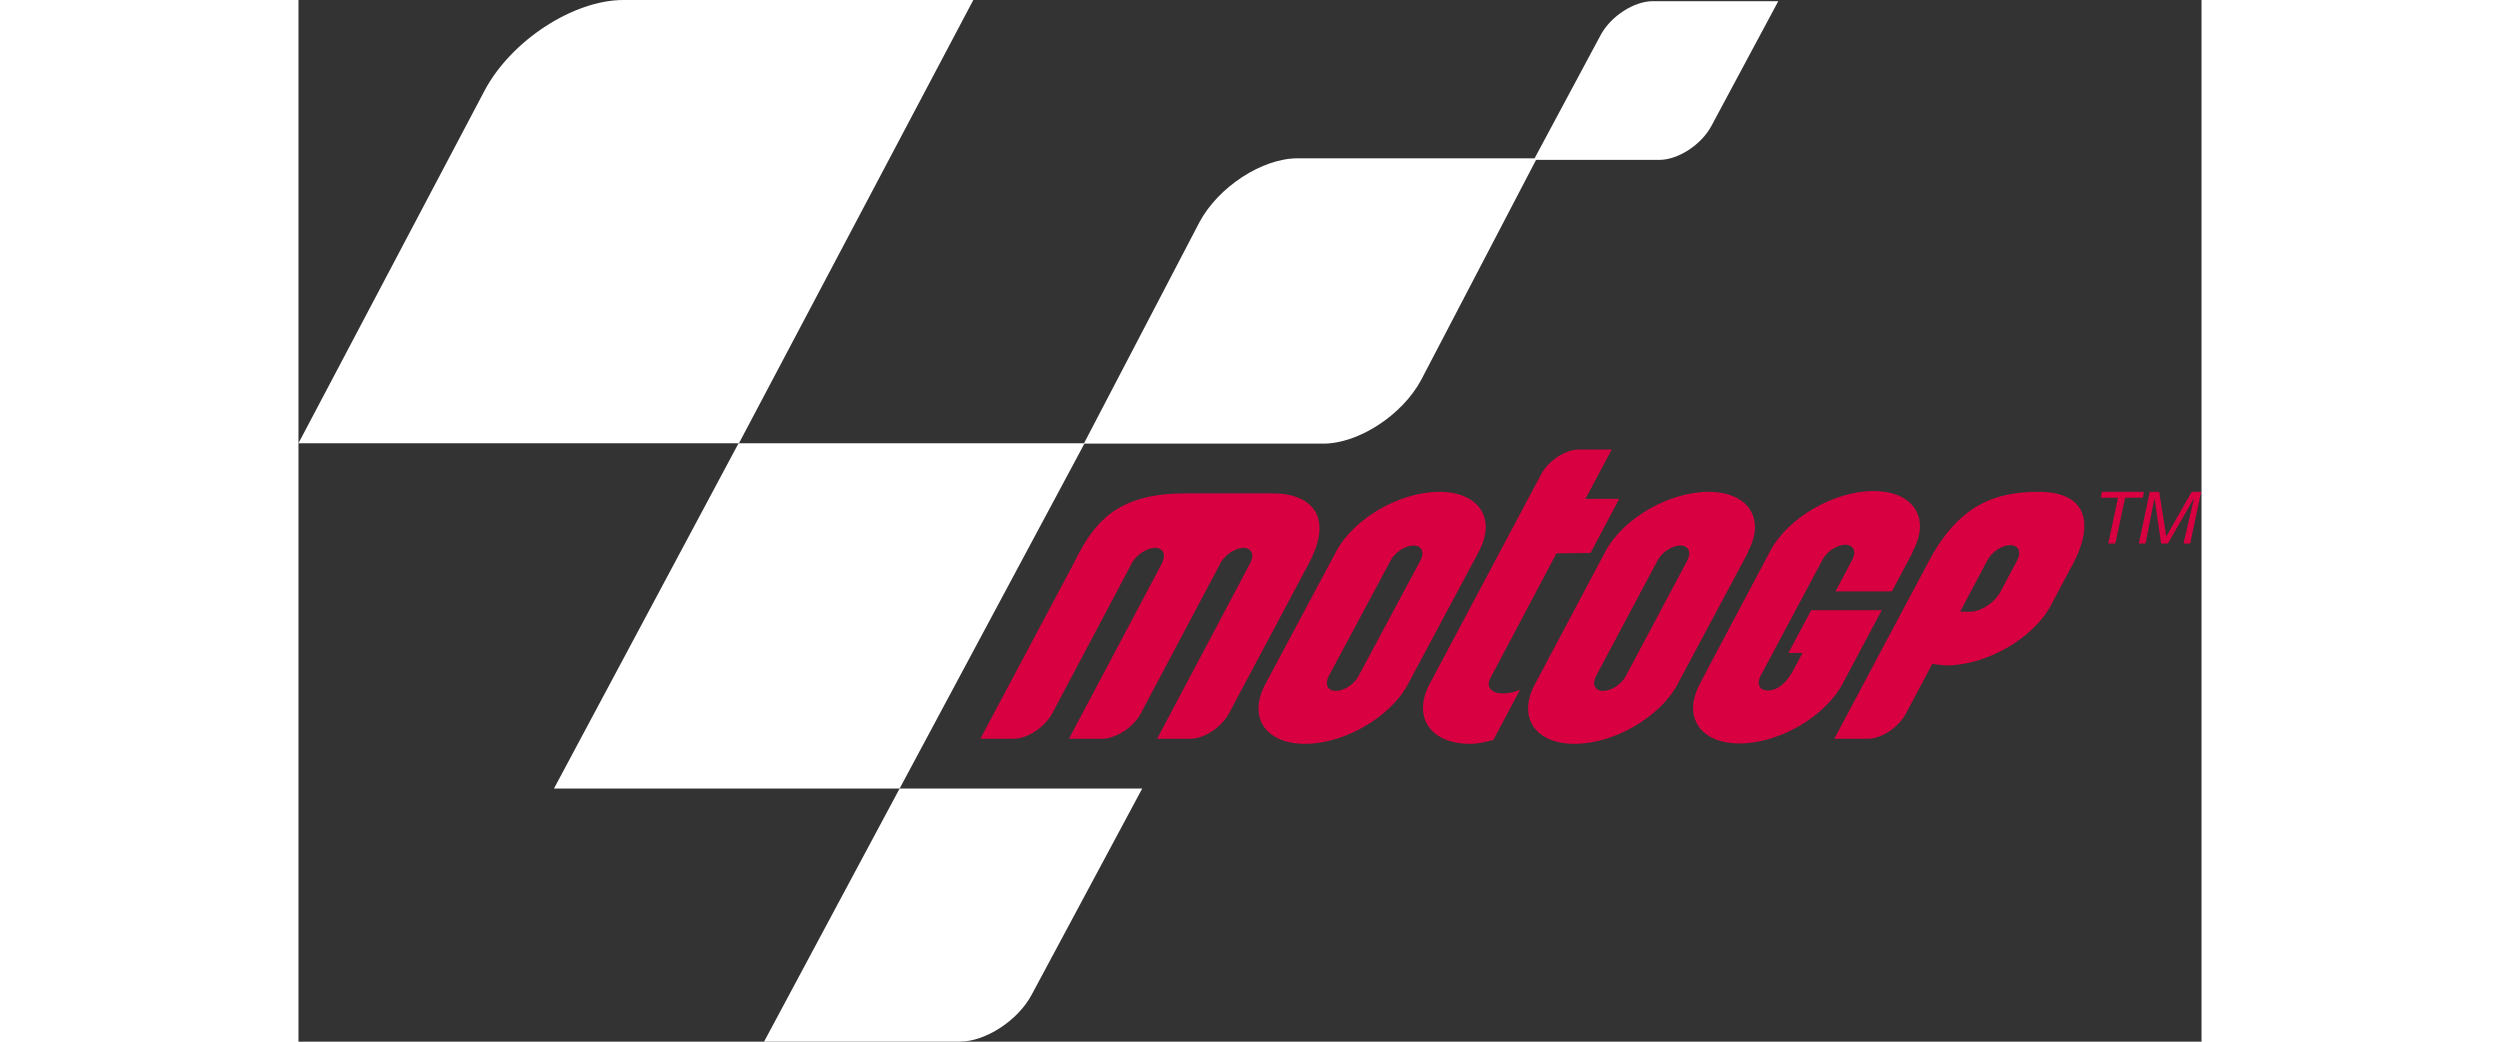 <?xml version="1.0" encoding="utf-8"?>
<!-- Generator: Adobe Illustrator 19.1.0, SVG Export Plug-In . SVG Version: 6.00 Build 0)  -->
<svg version="1.0" id="Capa_1" xmlns="http://www.w3.org/2000/svg" xmlns:xlink="http://www.w3.org/1999/xlink" x="0px" y="0px"
	 width="120px" height="50px" viewBox="0 0 485.6 265.8" style="enable-background:new 0 0 485.6 265.8;" xml:space="preserve"
	>
<rect x="0" y="0" width="485.6" height="265.8" fill="#333333" stroke="none"/>
<g>
	<g>
		<g>
			<path style="fill:#D90042;" d="M470.6,127h-4.5l-2.5,11.7h-1.8l2.5-11.7h-4.4l0.3-1.5h10.7L470.6,127z"/>
			<path style="fill:#D90042;" d="M472.4,125.5h2.4l1.8,11.4h0l6.5-11.4h2.4l-2.8,13.2h-1.7l2.7-11.6h0l-6.7,11.6h-1.7l-1.7-11.6h0
				l-2.3,11.6h-1.7L472.4,125.5z"/>
		</g>
	</g>
	<g>
		<g>
			<path style="fill:#fff;clip-rule:evenodd;" d="M47.5,23.1C54.3,10.3,70.2,0,82.9,0h89.3l-59.8,113.1H0L47.5,23.1z"/>
			<path style="fill:#fff;clip-rule:evenodd;" d="M229.9,56.7c4.8-9,16-16.3,25-16.3H316l-29.5,56.5c-4.8,9-16,16.3-25,16.3
				h-61.1L229.9,56.7z"/>
			<path style="fill:#fff;clip-rule:evenodd;" d="M332.3,8.9c2.6-4.8,8.5-8.6,13.3-8.6h32l-17.1,31.9
				c-2.6,4.8-8.5,8.6-13.3,8.6h-32L332.3,8.9z"/>
			<polygon style="fill:#fff;evenodd;clip-rule:evenodd;" points="112.3,113.1 200.6,113.1 153.4,201.2 65.2,201.2 			"/>
			<path style="fill:#fff;clip-rule:evenodd;" d="M153.4,201.2h61.9l-28.2,52.6c-3.5,6.6-11.8,12-18.4,12h-49.9L153.4,201.2
				z"/>
		</g>
		<path style="fill:#D90042;" d="M321,141.2l-16.9,31.9c-1.1,2.1,0.3,3.6,2.4,3.8c1.5,0.1,3.1,0,5.2-0.9l-6.8,12.8
			c-2.4,0.6-3.7,1-6,1c-10,0-14.7-6.8-10.3-15.2l28.5-53.6c1.9-3.5,6.2-6.3,9.7-6.3h8.3l-6.7,12.6h8.6l-7.3,13.8L321,141.2z
			 M235.3,143.6l-0.3,0.6l-7,13.2l-13.1,24.7c-1.1,2.1-3.1,3.9-5.3,5.1c-1.5,0.8-3.1,1.3-4.5,1.3h-8.5l16.5-31.1l7.3-13.8
			c0-0.2,0.1-0.4,0.2-0.5c0.7-1.9-0.1-3.3-2-3.3c-2.1,0-4.7,1.7-5.9,3.8l-7.3,13.8l-13.1,24.7c-1.9,3.5-6.3,6.4-9.8,6.4H174
			l23.9-44.9c5.1-10.5,11.1-17.7,28.4-17.7h22.5c8.6,0,15.8,5,9.1,17.7l-20.5,38.5c-1.9,3.5-6.3,6.4-9.8,6.4h-8.5l16.5-31.1
			l7.3-13.8c1.1-2.1,0.3-3.8-1.8-3.8C239.1,139.8,236.5,141.5,235.3,143.6z M411.9,140.9l-5.3,10h-14.4l4.3-8.1
			c1.1-2.1,0.3-3.8-1.8-3.8c-2.1,0-4.7,1.7-5.8,3.8l-14.5,27.2l-1.3,2.4c-1.1,2.1-0.3,3.8,1.8,3.8c2.1,0,4.7-1.4,6.9-5.9l2-3.7h-3.6
			l5.8-10.9H404l-9.9,18.6l-0.1,0.2c-4.5,8.4-16.2,15.2-26.3,15.2c-10,0-14.6-6.8-10.1-15.2l2.4-4.6l15.6-29.4
			c4.5-8.4,16.2-15.2,26.3-15.2c10.1,0,14.6,6.8,10.1,15.2L411.9,140.9z M331.1,172.5c-1.1,2.1-0.3,3.8,1.8,3.8
			c2.1,0,4.7-1.7,5.8-3.8l15.7-29.5c1.1-2.1,0.3-3.8-1.8-3.8c-2.1,0-4.7,1.7-5.8,3.8L331.1,172.5z M369.8,141.1L352,174.4l-0.1,0.2
			c-4.5,8.4-16.2,15.2-26.3,15.2c-10,0-14.6-6.8-10.1-15.2l18-33.9c4.5-8.4,16.2-15.2,26.3-15.2c10.1,0,14.6,6.8,10.1,15.2
			L369.8,141.1z M262.9,172.5c-1.1,2.1-0.3,3.8,1.8,3.8c2.1,0,4.7-1.7,5.8-3.8l15.8-29.5c1.1-2.1,0.3-3.8-1.8-3.8
			c-2.1,0-4.7,1.7-5.8,3.8L262.9,172.5z M301,141.1l-17.8,33.3l-0.1,0.2c-4.5,8.4-16.2,15.2-26.3,15.2c-10,0-14.6-6.8-10.1-15.2
			l18.1-33.9c4.5-8.4,16.2-15.2,26.3-15.2c10.1,0,14.6,6.8,10.1,15.2L301,141.1z M431,142.9l-0.7,1.3l-6.3,11.9h2.5
			c2.8,0,6.3-2.3,7.8-5.1l4.3-8.1c1.1-2.1,0.3-3.8-1.8-3.8C434.7,139.1,432.1,140.8,431,142.9z M416.9,169.4l-6.8,12.8
			c-1.9,3.5-6.2,6.3-9.7,6.3h-8.5l18.2-34.2l5.5-10.3c7.8-15.2,17.3-18.5,28.4-18.5c12.6,0,14.2,8.3,8.7,18.6l-0.4,0.7l-4.8,9
			l-0.3,0.6c-4.5,8.5-16.5,15.4-26.8,15.4C419.2,169.7,418,169.6,416.9,169.4z"/>
	</g>
</g>
</svg>
